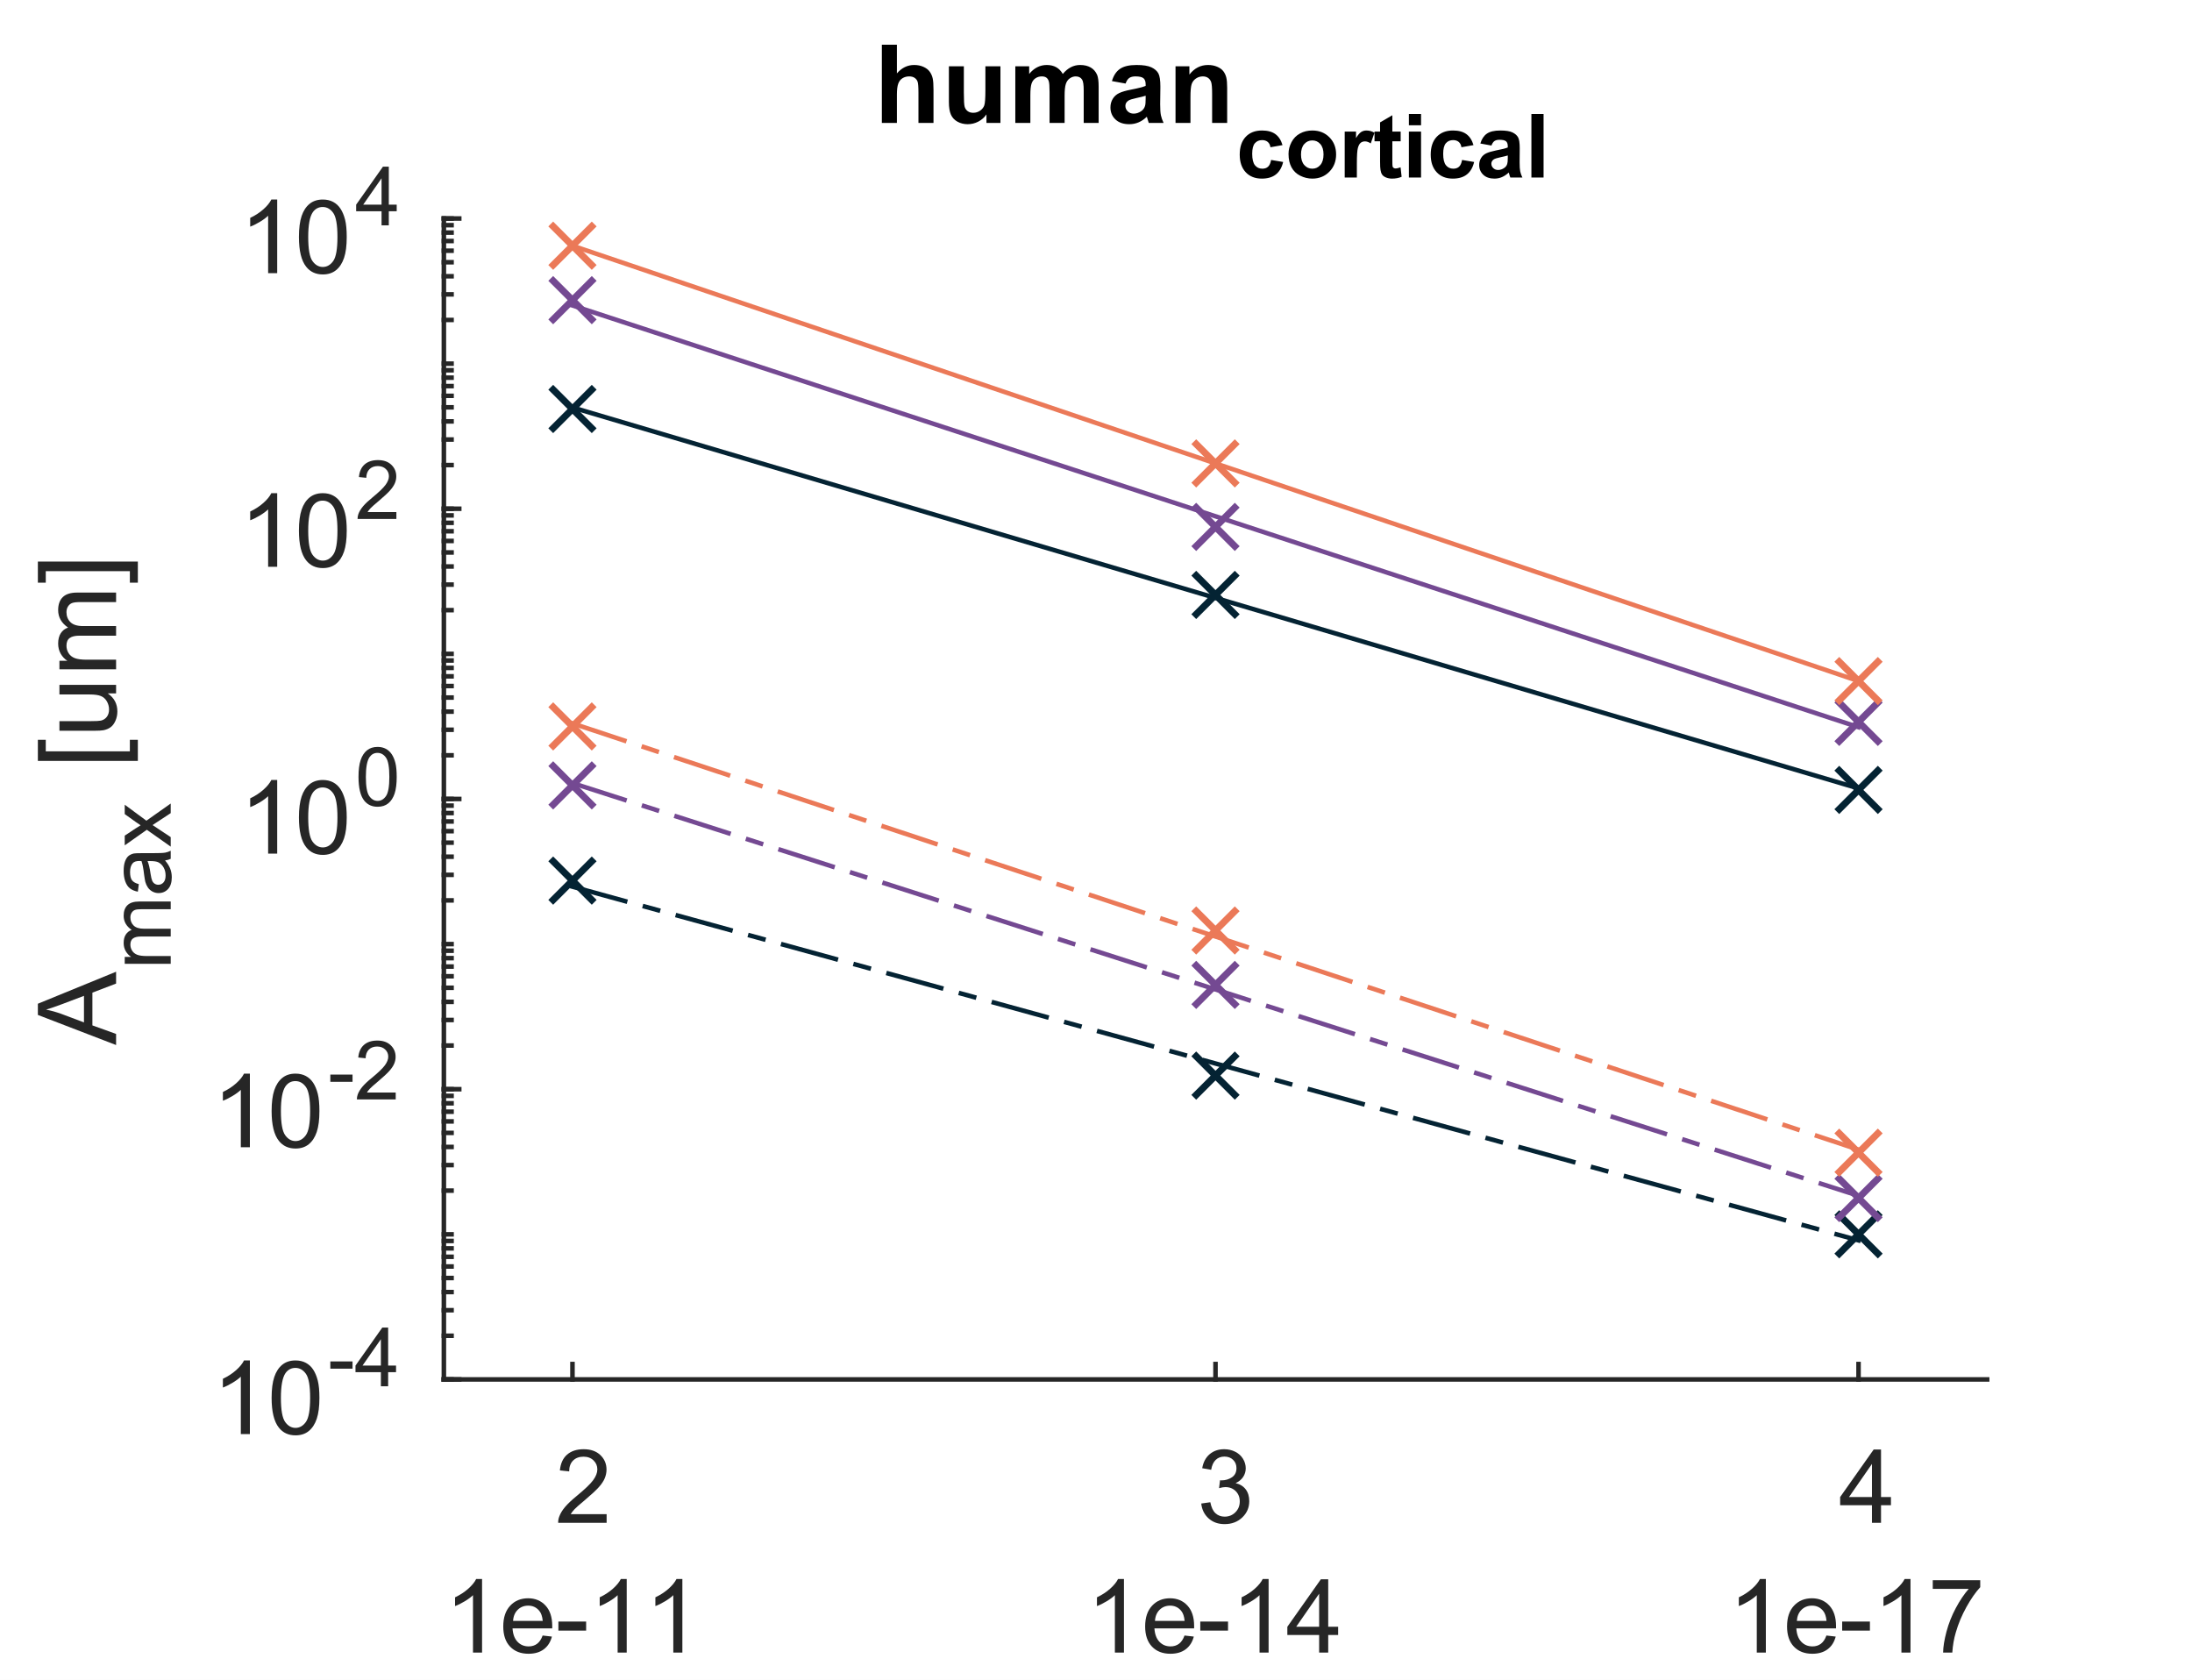 <?xml version="1.0"?>
<!DOCTYPE svg PUBLIC '-//W3C//DTD SVG 1.0//EN'
          'http://www.w3.org/TR/2001/REC-SVG-20010904/DTD/svg10.dtd'>
<svg xmlns:xlink="http://www.w3.org/1999/xlink" style="fill-opacity:1; color-rendering:auto; color-interpolation:auto; text-rendering:auto; stroke:black; stroke-linecap:square; stroke-miterlimit:10; shape-rendering:auto; stroke-opacity:1; fill:black; stroke-dasharray:none; font-weight:normal; stroke-width:1; font-family:'Dialog'; font-style:normal; stroke-linejoin:miter; font-size:12px; stroke-dashoffset:0; image-rendering:auto;" width="321" height="246" xmlns="http://www.w3.org/2000/svg"
><rect width="100%" height="100%" fill="#808080" stroke="none"/><!--Generated by the Batik Graphics2D SVG Generator--><defs id="genericDefs"
  /><g
  ><defs id="defs1"
    ><clipPath clipPathUnits="userSpaceOnUse" id="clipPath1"
      ><path d="M0 0 L321 0 L321 246 L0 246 L0 0 Z"
      /></clipPath
    ></defs
    ><g style="fill:white; stroke:white;"
    ><rect x="0" y="0" width="321" style="clip-path:url(#clipPath1); stroke:none;" height="246"
    /></g
    ><g style="fill:white; text-rendering:optimizeSpeed; color-rendering:optimizeSpeed; image-rendering:optimizeSpeed; shape-rendering:crispEdges; stroke:white; color-interpolation:sRGB;"
    ><rect x="0" width="321" height="246" y="0" style="stroke:none;"
      /><path style="stroke:none;" d="M65 202 L291 202 L291 32 L65 32 Z"
    /></g
    ><g style="fill:rgb(38,38,38); text-rendering:geometricPrecision; image-rendering:optimizeQuality; color-rendering:optimizeQuality; stroke-linejoin:round; stroke:rgb(38,38,38); color-interpolation:linearRGB; stroke-width:0.667;"
    ><line y2="202" style="fill:none;" x1="65" x2="291" y1="202"
      /><line y2="199.75" style="fill:none;" x1="83.833" x2="83.833" y1="202"
      /><line y2="199.75" style="fill:none;" x1="178" x2="178" y1="202"
      /><line y2="199.75" style="fill:none;" x1="272.167" x2="272.167" y1="202"
    /></g
    ><g transform="translate(65,223)" style="font-size:14.667px; fill:rgb(38,38,38); text-rendering:geometricPrecision; image-rendering:optimizeQuality; color-rendering:optimizeQuality; font-family:'SansSerif'; stroke:rgb(38,38,38); color-interpolation:linearRGB;"
    ><path style="stroke:none;" d="M23.835 -1.266 L23.835 0 L16.741 0 Q16.725 -0.469 16.897 -0.922 Q17.163 -1.641 17.765 -2.344 Q18.366 -3.047 19.491 -3.969 Q21.241 -5.406 21.858 -6.242 Q22.475 -7.078 22.475 -7.828 Q22.475 -8.609 21.913 -9.148 Q21.35 -9.688 20.444 -9.688 Q19.491 -9.688 18.921 -9.117 Q18.35 -8.547 18.35 -7.531 L16.991 -7.672 Q17.132 -9.188 18.038 -9.984 Q18.944 -10.781 20.475 -10.781 Q22.022 -10.781 22.921 -9.922 Q23.819 -9.062 23.819 -7.797 Q23.819 -7.156 23.561 -6.531 Q23.303 -5.906 22.686 -5.219 Q22.069 -4.531 20.647 -3.328 Q19.46 -2.344 19.124 -1.984 Q18.788 -1.625 18.569 -1.266 L23.835 -1.266 Z"
    /></g
    ><g transform="translate(65,242)" style="font-size:14.667px; fill:rgb(38,38,38); text-rendering:geometricPrecision; image-rendering:optimizeQuality; color-rendering:optimizeQuality; font-family:'SansSerif'; stroke:rgb(38,38,38); color-interpolation:linearRGB;"
    ><path style="stroke:none;" d="M5.594 0 L4.266 0 L4.266 -8.406 Q3.797 -7.953 3.023 -7.492 Q2.25 -7.031 1.641 -6.812 L1.641 -8.094 Q2.734 -8.609 3.562 -9.344 Q4.391 -10.078 4.734 -10.781 L5.594 -10.781 L5.594 0 ZM14.464 -2.5 L15.823 -2.344 Q15.511 -1.141 14.636 -0.484 Q13.761 0.172 12.401 0.172 Q10.698 0.172 9.698 -0.875 Q8.698 -1.922 8.698 -3.828 Q8.698 -5.781 9.714 -6.867 Q10.729 -7.953 12.339 -7.953 Q13.901 -7.953 14.886 -6.891 Q15.87 -5.828 15.87 -3.906 Q15.87 -3.781 15.87 -3.547 L10.057 -3.547 Q10.136 -2.266 10.784 -1.586 Q11.432 -0.906 12.417 -0.906 Q13.136 -0.906 13.651 -1.289 Q14.167 -1.672 14.464 -2.5 ZM10.136 -4.641 L14.479 -4.641 Q14.386 -5.625 13.979 -6.109 Q13.354 -6.875 12.354 -6.875 Q11.432 -6.875 10.815 -6.266 Q10.198 -5.656 10.136 -4.641 ZM16.771 -3.219 L16.771 -4.547 L20.834 -4.547 L20.834 -3.219 L16.771 -3.219 ZM26.777 0 L25.448 0 L25.448 -8.406 Q24.98 -7.953 24.206 -7.492 Q23.433 -7.031 22.823 -6.812 L22.823 -8.094 Q23.917 -8.609 24.745 -9.344 Q25.573 -10.078 25.917 -10.781 L26.777 -10.781 L26.777 0 ZM34.928 0 L33.6 0 L33.6 -8.406 Q33.131 -7.953 32.357 -7.492 Q31.584 -7.031 30.975 -6.812 L30.975 -8.094 Q32.068 -8.609 32.897 -9.344 Q33.725 -10.078 34.068 -10.781 L34.928 -10.781 L34.928 0 Z"
    /></g
    ><g transform="translate(159,223)" style="font-size:14.667px; fill:rgb(38,38,38); text-rendering:geometricPrecision; image-rendering:optimizeQuality; color-rendering:optimizeQuality; font-family:'SansSerif'; stroke:rgb(38,38,38); color-interpolation:linearRGB;"
    ><path style="stroke:none;" d="M16.913 -2.828 L18.241 -3.016 Q18.46 -1.891 19.007 -1.398 Q19.553 -0.906 20.335 -0.906 Q21.272 -0.906 21.913 -1.547 Q22.553 -2.188 22.553 -3.141 Q22.553 -4.047 21.96 -4.641 Q21.366 -5.234 20.444 -5.234 Q20.069 -5.234 19.522 -5.078 L19.663 -6.234 Q19.803 -6.219 19.882 -6.219 Q20.725 -6.219 21.397 -6.664 Q22.069 -7.109 22.069 -8.016 Q22.069 -8.75 21.577 -9.227 Q21.085 -9.703 20.303 -9.703 Q19.538 -9.703 19.03 -9.219 Q18.522 -8.734 18.366 -7.766 L17.053 -8 Q17.288 -9.328 18.147 -10.055 Q19.007 -10.781 20.272 -10.781 Q21.163 -10.781 21.897 -10.406 Q22.632 -10.031 23.03 -9.375 Q23.428 -8.719 23.428 -7.984 Q23.428 -7.297 23.053 -6.727 Q22.678 -6.156 21.944 -5.812 Q22.897 -5.594 23.421 -4.906 Q23.944 -4.219 23.944 -3.172 Q23.944 -1.766 22.921 -0.789 Q21.897 0.188 20.335 0.188 Q18.913 0.188 17.983 -0.656 Q17.053 -1.5 16.913 -2.828 Z"
    /></g
    ><g transform="translate(159,242)" style="font-size:14.667px; fill:rgb(38,38,38); text-rendering:geometricPrecision; image-rendering:optimizeQuality; color-rendering:optimizeQuality; font-family:'SansSerif'; stroke:rgb(38,38,38); color-interpolation:linearRGB;"
    ><path style="stroke:none;" d="M5.594 0 L4.266 0 L4.266 -8.406 Q3.797 -7.953 3.023 -7.492 Q2.25 -7.031 1.641 -6.812 L1.641 -8.094 Q2.734 -8.609 3.562 -9.344 Q4.391 -10.078 4.734 -10.781 L5.594 -10.781 L5.594 0 ZM14.464 -2.5 L15.823 -2.344 Q15.511 -1.141 14.636 -0.484 Q13.761 0.172 12.401 0.172 Q10.698 0.172 9.698 -0.875 Q8.698 -1.922 8.698 -3.828 Q8.698 -5.781 9.714 -6.867 Q10.729 -7.953 12.339 -7.953 Q13.901 -7.953 14.886 -6.891 Q15.87 -5.828 15.87 -3.906 Q15.87 -3.781 15.87 -3.547 L10.057 -3.547 Q10.136 -2.266 10.784 -1.586 Q11.432 -0.906 12.417 -0.906 Q13.136 -0.906 13.651 -1.289 Q14.167 -1.672 14.464 -2.5 ZM10.136 -4.641 L14.479 -4.641 Q14.386 -5.625 13.979 -6.109 Q13.354 -6.875 12.354 -6.875 Q11.432 -6.875 10.815 -6.266 Q10.198 -5.656 10.136 -4.641 ZM16.771 -3.219 L16.771 -4.547 L20.834 -4.547 L20.834 -3.219 L16.771 -3.219 ZM26.777 0 L25.448 0 L25.448 -8.406 Q24.98 -7.953 24.206 -7.492 Q23.433 -7.031 22.823 -6.812 L22.823 -8.094 Q23.917 -8.609 24.745 -9.344 Q25.573 -10.078 25.917 -10.781 L26.777 -10.781 L26.777 0 ZM34.178 0 L34.178 -2.578 L29.521 -2.578 L29.521 -3.781 L34.428 -10.734 L35.506 -10.734 L35.506 -3.781 L36.959 -3.781 L36.959 -2.578 L35.506 -2.578 L35.506 0 L34.178 0 ZM34.178 -3.781 L34.178 -8.625 L30.818 -3.781 L34.178 -3.781 Z"
    /></g
    ><g transform="translate(253,223)" style="font-size:14.667px; fill:rgb(38,38,38); text-rendering:geometricPrecision; image-rendering:optimizeQuality; color-rendering:optimizeQuality; font-family:'SansSerif'; stroke:rgb(38,38,38); color-interpolation:linearRGB;"
    ><path style="stroke:none;" d="M21.132 0 L21.132 -2.578 L16.475 -2.578 L16.475 -3.781 L21.382 -10.734 L22.46 -10.734 L22.46 -3.781 L23.913 -3.781 L23.913 -2.578 L22.46 -2.578 L22.46 0 L21.132 0 ZM21.132 -3.781 L21.132 -8.625 L17.772 -3.781 L21.132 -3.781 Z"
    /></g
    ><g transform="translate(253,242)" style="font-size:14.667px; fill:rgb(38,38,38); text-rendering:geometricPrecision; image-rendering:optimizeQuality; color-rendering:optimizeQuality; font-family:'SansSerif'; stroke:rgb(38,38,38); color-interpolation:linearRGB;"
    ><path style="stroke:none;" d="M5.594 0 L4.266 0 L4.266 -8.406 Q3.797 -7.953 3.023 -7.492 Q2.25 -7.031 1.641 -6.812 L1.641 -8.094 Q2.734 -8.609 3.562 -9.344 Q4.391 -10.078 4.734 -10.781 L5.594 -10.781 L5.594 0 ZM14.464 -2.5 L15.823 -2.344 Q15.511 -1.141 14.636 -0.484 Q13.761 0.172 12.401 0.172 Q10.698 0.172 9.698 -0.875 Q8.698 -1.922 8.698 -3.828 Q8.698 -5.781 9.714 -6.867 Q10.729 -7.953 12.339 -7.953 Q13.901 -7.953 14.886 -6.891 Q15.87 -5.828 15.87 -3.906 Q15.87 -3.781 15.87 -3.547 L10.057 -3.547 Q10.136 -2.266 10.784 -1.586 Q11.432 -0.906 12.417 -0.906 Q13.136 -0.906 13.651 -1.289 Q14.167 -1.672 14.464 -2.5 ZM10.136 -4.641 L14.479 -4.641 Q14.386 -5.625 13.979 -6.109 Q13.354 -6.875 12.354 -6.875 Q11.432 -6.875 10.815 -6.266 Q10.198 -5.656 10.136 -4.641 ZM16.771 -3.219 L16.771 -4.547 L20.834 -4.547 L20.834 -3.219 L16.771 -3.219 ZM26.777 0 L25.448 0 L25.448 -8.406 Q24.98 -7.953 24.206 -7.492 Q23.433 -7.031 22.823 -6.812 L22.823 -8.094 Q23.917 -8.609 24.745 -9.344 Q25.573 -10.078 25.917 -10.781 L26.777 -10.781 L26.777 0 ZM30.037 -9.328 L30.037 -10.594 L36.99 -10.594 L36.99 -9.578 Q35.975 -8.484 34.967 -6.672 Q33.959 -4.859 33.412 -2.953 Q33.006 -1.609 32.897 0 L31.553 0 Q31.568 -1.266 32.045 -3.062 Q32.522 -4.859 33.412 -6.523 Q34.303 -8.188 35.303 -9.328 L30.037 -9.328 Z"
    /></g
    ><g style="fill:rgb(38,38,38); text-rendering:geometricPrecision; image-rendering:optimizeQuality; color-rendering:optimizeQuality; stroke-linejoin:round; stroke:rgb(38,38,38); color-interpolation:linearRGB; stroke-width:0.667;"
    ><line y2="32" style="fill:none;" x1="65" x2="65" y1="202"
      /><line y2="202" style="fill:none;" x1="65" x2="67.25" y1="202"
      /><line y2="159.5" style="fill:none;" x1="65" x2="67.25" y1="159.5"
      /><line y2="117" style="fill:none;" x1="65" x2="67.25" y1="117"
      /><line y2="74.5" style="fill:none;" x1="65" x2="67.25" y1="74.5"
      /><line y2="32" style="fill:none;" x1="65" x2="67.25" y1="32"
      /><line y2="202" style="fill:none;" x1="65" x2="66.125" y1="202"
      /><line y2="195.603" style="fill:none;" x1="65" x2="66.125" y1="195.603"
      /><line y2="191.861" style="fill:none;" x1="65" x2="66.125" y1="191.861"
      /><line y2="189.206" style="fill:none;" x1="65" x2="66.125" y1="189.206"
      /><line y2="187.147" style="fill:none;" x1="65" x2="66.125" y1="187.147"
      /><line y2="185.464" style="fill:none;" x1="65" x2="66.125" y1="185.464"
      /><line y2="184.042" style="fill:none;" x1="65" x2="66.125" y1="184.042"
      /><line y2="182.809" style="fill:none;" x1="65" x2="66.125" y1="182.809"
      /><line y2="181.722" style="fill:none;" x1="65" x2="66.125" y1="181.722"
      /><line y2="180.75" style="fill:none;" x1="65" x2="66.125" y1="180.75"
      /><line y2="174.353" style="fill:none;" x1="65" x2="66.125" y1="174.353"
      /><line y2="170.611" style="fill:none;" x1="65" x2="66.125" y1="170.611"
      /><line y2="167.956" style="fill:none;" x1="65" x2="66.125" y1="167.956"
      /><line y2="165.897" style="fill:none;" x1="65" x2="66.125" y1="165.897"
      /><line y2="164.214" style="fill:none;" x1="65" x2="66.125" y1="164.214"
      /><line y2="162.792" style="fill:none;" x1="65" x2="66.125" y1="162.792"
      /><line y2="161.559" style="fill:none;" x1="65" x2="66.125" y1="161.559"
      /><line y2="160.472" style="fill:none;" x1="65" x2="66.125" y1="160.472"
      /><line y2="159.5" style="fill:none;" x1="65" x2="66.125" y1="159.5"
      /><line y2="153.103" style="fill:none;" x1="65" x2="66.125" y1="153.103"
      /><line y2="149.361" style="fill:none;" x1="65" x2="66.125" y1="149.361"
      /><line y2="146.706" style="fill:none;" x1="65" x2="66.125" y1="146.706"
      /><line y2="144.647" style="fill:none;" x1="65" x2="66.125" y1="144.647"
      /><line y2="142.964" style="fill:none;" x1="65" x2="66.125" y1="142.964"
      /><line y2="141.542" style="fill:none;" x1="65" x2="66.125" y1="141.542"
      /><line y2="140.309" style="fill:none;" x1="65" x2="66.125" y1="140.309"
      /><line y2="139.222" style="fill:none;" x1="65" x2="66.125" y1="139.222"
      /><line y2="138.25" style="fill:none;" x1="65" x2="66.125" y1="138.25"
      /><line y2="131.853" style="fill:none;" x1="65" x2="66.125" y1="131.853"
      /><line y2="128.111" style="fill:none;" x1="65" x2="66.125" y1="128.111"
      /><line y2="125.456" style="fill:none;" x1="65" x2="66.125" y1="125.456"
      /><line y2="123.397" style="fill:none;" x1="65" x2="66.125" y1="123.397"
      /><line y2="121.714" style="fill:none;" x1="65" x2="66.125" y1="121.714"
      /><line y2="120.292" style="fill:none;" x1="65" x2="66.125" y1="120.292"
      /><line y2="119.059" style="fill:none;" x1="65" x2="66.125" y1="119.059"
      /><line y2="117.972" style="fill:none;" x1="65" x2="66.125" y1="117.972"
      /><line y2="117" style="fill:none;" x1="65" x2="66.125" y1="117"
      /><line y2="110.603" style="fill:none;" x1="65" x2="66.125" y1="110.603"
      /><line y2="106.861" style="fill:none;" x1="65" x2="66.125" y1="106.861"
      /><line y2="104.206" style="fill:none;" x1="65" x2="66.125" y1="104.206"
      /><line y2="102.147" style="fill:none;" x1="65" x2="66.125" y1="102.147"
      /><line y2="100.464" style="fill:none;" x1="65" x2="66.125" y1="100.464"
      /><line y2="99.042" style="fill:none;" x1="65" x2="66.125" y1="99.042"
      /><line y2="97.809" style="fill:none;" x1="65" x2="66.125" y1="97.809"
      /><line y2="96.722" style="fill:none;" x1="65" x2="66.125" y1="96.722"
      /><line y2="95.75" style="fill:none;" x1="65" x2="66.125" y1="95.75"
      /><line y2="89.353" style="fill:none;" x1="65" x2="66.125" y1="89.353"
      /><line y2="85.611" style="fill:none;" x1="65" x2="66.125" y1="85.611"
      /><line y2="82.956" style="fill:none;" x1="65" x2="66.125" y1="82.956"
      /><line y2="80.897" style="fill:none;" x1="65" x2="66.125" y1="80.897"
      /><line y2="79.214" style="fill:none;" x1="65" x2="66.125" y1="79.214"
      /><line y2="77.792" style="fill:none;" x1="65" x2="66.125" y1="77.792"
      /><line y2="76.559" style="fill:none;" x1="65" x2="66.125" y1="76.559"
      /><line y2="75.472" style="fill:none;" x1="65" x2="66.125" y1="75.472"
      /><line y2="74.5" style="fill:none;" x1="65" x2="66.125" y1="74.5"
      /><line y2="68.103" style="fill:none;" x1="65" x2="66.125" y1="68.103"
      /><line y2="64.361" style="fill:none;" x1="65" x2="66.125" y1="64.361"
      /><line y2="61.706" style="fill:none;" x1="65" x2="66.125" y1="61.706"
      /><line y2="59.647" style="fill:none;" x1="65" x2="66.125" y1="59.647"
      /><line y2="57.964" style="fill:none;" x1="65" x2="66.125" y1="57.964"
      /><line y2="56.542" style="fill:none;" x1="65" x2="66.125" y1="56.542"
      /><line y2="55.309" style="fill:none;" x1="65" x2="66.125" y1="55.309"
      /><line y2="54.222" style="fill:none;" x1="65" x2="66.125" y1="54.222"
      /><line y2="53.25" style="fill:none;" x1="65" x2="66.125" y1="53.25"
      /><line y2="46.853" style="fill:none;" x1="65" x2="66.125" y1="46.853"
      /><line y2="43.111" style="fill:none;" x1="65" x2="66.125" y1="43.111"
      /><line y2="40.456" style="fill:none;" x1="65" x2="66.125" y1="40.456"
      /><line y2="38.397" style="fill:none;" x1="65" x2="66.125" y1="38.397"
      /><line y2="36.714" style="fill:none;" x1="65" x2="66.125" y1="36.714"
      /><line y2="35.292" style="fill:none;" x1="65" x2="66.125" y1="35.292"
      /><line y2="34.059" style="fill:none;" x1="65" x2="66.125" y1="34.059"
      /><line y2="32.972" style="fill:none;" x1="65" x2="66.125" y1="32.972"
      /><line y2="32" style="fill:none;" x1="65" x2="66.125" y1="32"
    /></g
    ><g transform="translate(31,210)" style="font-size:14.667px; fill:rgb(38,38,38); text-rendering:geometricPrecision; image-rendering:optimizeQuality; color-rendering:optimizeQuality; font-family:'SansSerif'; stroke:rgb(38,38,38); color-interpolation:linearRGB;"
    ><path style="stroke:none;" d="M5.594 0 L4.266 0 L4.266 -8.406 Q3.797 -7.953 3.023 -7.492 Q2.25 -7.031 1.641 -6.812 L1.641 -8.094 Q2.734 -8.609 3.562 -9.344 Q4.391 -10.078 4.734 -10.781 L5.594 -10.781 L5.594 0 ZM8.776 -5.297 Q8.776 -7.203 9.167 -8.359 Q9.557 -9.516 10.331 -10.148 Q11.104 -10.781 12.276 -10.781 Q13.136 -10.781 13.792 -10.43 Q14.448 -10.078 14.87 -9.43 Q15.292 -8.781 15.534 -7.836 Q15.776 -6.891 15.776 -5.297 Q15.776 -3.406 15.386 -2.242 Q14.995 -1.078 14.221 -0.445 Q13.448 0.188 12.276 0.188 Q10.729 0.188 9.839 -0.938 Q8.776 -2.266 8.776 -5.297 ZM10.136 -5.297 Q10.136 -2.656 10.753 -1.781 Q11.37 -0.906 12.276 -0.906 Q13.182 -0.906 13.8 -1.781 Q14.417 -2.656 14.417 -5.297 Q14.417 -7.953 13.8 -8.82 Q13.182 -9.688 12.261 -9.688 Q11.354 -9.688 10.807 -8.922 Q10.136 -7.938 10.136 -5.297 Z"
    /></g
    ><g transform="translate(48,203)" style="font-size:11.733px; fill:rgb(38,38,38); text-rendering:geometricPrecision; image-rendering:optimizeQuality; color-rendering:optimizeQuality; font-family:'SansSerif'; stroke:rgb(38,38,38); color-interpolation:linearRGB;"
    ><path style="stroke:none;" d="M0.375 -2.578 L0.375 -3.641 L3.625 -3.641 L3.625 -2.578 L0.375 -2.578 ZM7.777 0 L7.777 -2.062 L4.059 -2.062 L4.059 -3.031 L7.981 -8.594 L8.84 -8.594 L8.84 -3.031 L9.996 -3.031 L9.996 -2.062 L8.84 -2.062 L8.84 0 L7.777 0 ZM7.777 -3.031 L7.777 -6.891 L5.09 -3.031 L7.777 -3.031 Z"
    /></g
    ><g transform="translate(31,168)" style="font-size:14.667px; fill:rgb(38,38,38); text-rendering:geometricPrecision; image-rendering:optimizeQuality; color-rendering:optimizeQuality; font-family:'SansSerif'; stroke:rgb(38,38,38); color-interpolation:linearRGB;"
    ><path style="stroke:none;" d="M5.594 0 L4.266 0 L4.266 -8.406 Q3.797 -7.953 3.023 -7.492 Q2.25 -7.031 1.641 -6.812 L1.641 -8.094 Q2.734 -8.609 3.562 -9.344 Q4.391 -10.078 4.734 -10.781 L5.594 -10.781 L5.594 0 ZM8.776 -5.297 Q8.776 -7.203 9.167 -8.359 Q9.557 -9.516 10.331 -10.148 Q11.104 -10.781 12.276 -10.781 Q13.136 -10.781 13.792 -10.43 Q14.448 -10.078 14.87 -9.43 Q15.292 -8.781 15.534 -7.836 Q15.776 -6.891 15.776 -5.297 Q15.776 -3.406 15.386 -2.242 Q14.995 -1.078 14.221 -0.445 Q13.448 0.188 12.276 0.188 Q10.729 0.188 9.839 -0.938 Q8.776 -2.266 8.776 -5.297 ZM10.136 -5.297 Q10.136 -2.656 10.753 -1.781 Q11.37 -0.906 12.276 -0.906 Q13.182 -0.906 13.8 -1.781 Q14.417 -2.656 14.417 -5.297 Q14.417 -7.953 13.8 -8.82 Q13.182 -9.688 12.261 -9.688 Q11.354 -9.688 10.807 -8.922 Q10.136 -7.938 10.136 -5.297 Z"
    /></g
    ><g transform="translate(48,161)" style="font-size:11.733px; fill:rgb(38,38,38); text-rendering:geometricPrecision; image-rendering:optimizeQuality; color-rendering:optimizeQuality; font-family:'SansSerif'; stroke:rgb(38,38,38); color-interpolation:linearRGB;"
    ><path style="stroke:none;" d="M0.375 -2.578 L0.375 -3.641 L3.625 -3.641 L3.625 -2.578 L0.375 -2.578 ZM9.949 -1.016 L9.949 0 L4.262 0 Q4.262 -0.375 4.387 -0.734 Q4.606 -1.312 5.082 -1.875 Q5.559 -2.438 6.465 -3.172 Q7.871 -4.328 8.363 -5 Q8.856 -5.672 8.856 -6.266 Q8.856 -6.891 8.402 -7.32 Q7.949 -7.75 7.231 -7.75 Q6.465 -7.75 6.012 -7.297 Q5.559 -6.844 5.543 -6.031 L4.465 -6.141 Q4.574 -7.359 5.301 -7.992 Q6.027 -8.625 7.262 -8.625 Q8.496 -8.625 9.215 -7.938 Q9.934 -7.25 9.934 -6.234 Q9.934 -5.719 9.723 -5.227 Q9.512 -4.734 9.02 -4.18 Q8.527 -3.625 7.402 -2.672 Q6.449 -1.875 6.176 -1.586 Q5.902 -1.297 5.731 -1.016 L9.949 -1.016 Z"
    /></g
    ><g transform="translate(35,125)" style="font-size:14.667px; fill:rgb(38,38,38); text-rendering:geometricPrecision; image-rendering:optimizeQuality; color-rendering:optimizeQuality; font-family:'SansSerif'; stroke:rgb(38,38,38); color-interpolation:linearRGB;"
    ><path style="stroke:none;" d="M5.594 0 L4.266 0 L4.266 -8.406 Q3.797 -7.953 3.023 -7.492 Q2.25 -7.031 1.641 -6.812 L1.641 -8.094 Q2.734 -8.609 3.562 -9.344 Q4.391 -10.078 4.734 -10.781 L5.594 -10.781 L5.594 0 ZM8.776 -5.297 Q8.776 -7.203 9.167 -8.359 Q9.557 -9.516 10.331 -10.148 Q11.104 -10.781 12.276 -10.781 Q13.136 -10.781 13.792 -10.43 Q14.448 -10.078 14.87 -9.43 Q15.292 -8.781 15.534 -7.836 Q15.776 -6.891 15.776 -5.297 Q15.776 -3.406 15.386 -2.242 Q14.995 -1.078 14.221 -0.445 Q13.448 0.188 12.276 0.188 Q10.729 0.188 9.839 -0.938 Q8.776 -2.266 8.776 -5.297 ZM10.136 -5.297 Q10.136 -2.656 10.753 -1.781 Q11.37 -0.906 12.276 -0.906 Q13.182 -0.906 13.8 -1.781 Q14.417 -2.656 14.417 -5.297 Q14.417 -7.953 13.8 -8.82 Q13.182 -9.688 12.261 -9.688 Q11.354 -9.688 10.807 -8.922 Q10.136 -7.938 10.136 -5.297 Z"
    /></g
    ><g transform="translate(52,118)" style="font-size:11.733px; fill:rgb(38,38,38); text-rendering:geometricPrecision; image-rendering:optimizeQuality; color-rendering:optimizeQuality; font-family:'SansSerif'; stroke:rgb(38,38,38); color-interpolation:linearRGB;"
    ><path style="stroke:none;" d="M0.5 -4.234 Q0.5 -5.766 0.812 -6.695 Q1.125 -7.625 1.742 -8.125 Q2.359 -8.625 3.297 -8.625 Q3.984 -8.625 4.508 -8.344 Q5.031 -8.062 5.375 -7.539 Q5.719 -7.016 5.906 -6.266 Q6.094 -5.516 6.094 -4.234 Q6.094 -2.719 5.789 -1.797 Q5.484 -0.875 4.867 -0.367 Q4.25 0.141 3.297 0.141 Q2.062 0.141 1.344 -0.75 Q0.5 -1.812 0.5 -4.234 ZM1.578 -4.234 Q1.578 -2.125 2.078 -1.422 Q2.578 -0.719 3.297 -0.719 Q4.031 -0.719 4.523 -1.422 Q5.016 -2.125 5.016 -4.234 Q5.016 -6.359 4.523 -7.055 Q4.031 -7.75 3.281 -7.75 Q2.562 -7.75 2.125 -7.141 Q1.578 -6.359 1.578 -4.234 Z"
    /></g
    ><g transform="translate(35,83)" style="font-size:14.667px; fill:rgb(38,38,38); text-rendering:geometricPrecision; image-rendering:optimizeQuality; color-rendering:optimizeQuality; font-family:'SansSerif'; stroke:rgb(38,38,38); color-interpolation:linearRGB;"
    ><path style="stroke:none;" d="M5.594 0 L4.266 0 L4.266 -8.406 Q3.797 -7.953 3.023 -7.492 Q2.25 -7.031 1.641 -6.812 L1.641 -8.094 Q2.734 -8.609 3.562 -9.344 Q4.391 -10.078 4.734 -10.781 L5.594 -10.781 L5.594 0 ZM8.776 -5.297 Q8.776 -7.203 9.167 -8.359 Q9.557 -9.516 10.331 -10.148 Q11.104 -10.781 12.276 -10.781 Q13.136 -10.781 13.792 -10.43 Q14.448 -10.078 14.87 -9.43 Q15.292 -8.781 15.534 -7.836 Q15.776 -6.891 15.776 -5.297 Q15.776 -3.406 15.386 -2.242 Q14.995 -1.078 14.221 -0.445 Q13.448 0.188 12.276 0.188 Q10.729 0.188 9.839 -0.938 Q8.776 -2.266 8.776 -5.297 ZM10.136 -5.297 Q10.136 -2.656 10.753 -1.781 Q11.37 -0.906 12.276 -0.906 Q13.182 -0.906 13.8 -1.781 Q14.417 -2.656 14.417 -5.297 Q14.417 -7.953 13.8 -8.82 Q13.182 -9.688 12.261 -9.688 Q11.354 -9.688 10.807 -8.922 Q10.136 -7.938 10.136 -5.297 Z"
    /></g
    ><g transform="translate(52,76)" style="font-size:11.733px; fill:rgb(38,38,38); text-rendering:geometricPrecision; image-rendering:optimizeQuality; color-rendering:optimizeQuality; font-family:'SansSerif'; stroke:rgb(38,38,38); color-interpolation:linearRGB;"
    ><path style="stroke:none;" d="M6.047 -1.016 L6.047 0 L0.359 0 Q0.359 -0.375 0.484 -0.734 Q0.703 -1.312 1.18 -1.875 Q1.656 -2.438 2.562 -3.172 Q3.969 -4.328 4.461 -5 Q4.953 -5.672 4.953 -6.266 Q4.953 -6.891 4.5 -7.32 Q4.047 -7.75 3.328 -7.75 Q2.562 -7.75 2.109 -7.297 Q1.656 -6.844 1.641 -6.031 L0.562 -6.141 Q0.672 -7.359 1.398 -7.992 Q2.125 -8.625 3.359 -8.625 Q4.594 -8.625 5.312 -7.938 Q6.031 -7.25 6.031 -6.234 Q6.031 -5.719 5.82 -5.227 Q5.609 -4.734 5.117 -4.18 Q4.625 -3.625 3.5 -2.672 Q2.547 -1.875 2.273 -1.586 Q2 -1.297 1.828 -1.016 L6.047 -1.016 Z"
    /></g
    ><g transform="translate(35,40)" style="font-size:14.667px; fill:rgb(38,38,38); text-rendering:geometricPrecision; image-rendering:optimizeQuality; color-rendering:optimizeQuality; font-family:'SansSerif'; stroke:rgb(38,38,38); color-interpolation:linearRGB;"
    ><path style="stroke:none;" d="M5.594 0 L4.266 0 L4.266 -8.406 Q3.797 -7.953 3.023 -7.492 Q2.25 -7.031 1.641 -6.812 L1.641 -8.094 Q2.734 -8.609 3.562 -9.344 Q4.391 -10.078 4.734 -10.781 L5.594 -10.781 L5.594 0 ZM8.776 -5.297 Q8.776 -7.203 9.167 -8.359 Q9.557 -9.516 10.331 -10.148 Q11.104 -10.781 12.276 -10.781 Q13.136 -10.781 13.792 -10.43 Q14.448 -10.078 14.87 -9.43 Q15.292 -8.781 15.534 -7.836 Q15.776 -6.891 15.776 -5.297 Q15.776 -3.406 15.386 -2.242 Q14.995 -1.078 14.221 -0.445 Q13.448 0.188 12.276 0.188 Q10.729 0.188 9.839 -0.938 Q8.776 -2.266 8.776 -5.297 ZM10.136 -5.297 Q10.136 -2.656 10.753 -1.781 Q11.37 -0.906 12.276 -0.906 Q13.182 -0.906 13.8 -1.781 Q14.417 -2.656 14.417 -5.297 Q14.417 -7.953 13.8 -8.82 Q13.182 -9.688 12.261 -9.688 Q11.354 -9.688 10.807 -8.922 Q10.136 -7.938 10.136 -5.297 Z"
    /></g
    ><g transform="translate(52,33)" style="font-size:11.733px; fill:rgb(38,38,38); text-rendering:geometricPrecision; image-rendering:optimizeQuality; color-rendering:optimizeQuality; font-family:'SansSerif'; stroke:rgb(38,38,38); color-interpolation:linearRGB;"
    ><path style="stroke:none;" d="M3.875 0 L3.875 -2.062 L0.156 -2.062 L0.156 -3.031 L4.078 -8.594 L4.938 -8.594 L4.938 -3.031 L6.094 -3.031 L6.094 -2.062 L4.938 -2.062 L4.938 0 L3.875 0 ZM3.875 -3.031 L3.875 -6.891 L1.188 -3.031 L3.875 -3.031 Z"
    /></g
    ><g transform="translate(17,153) rotate(-90)" style="font-size:16.133px; fill:rgb(38,38,38); text-rendering:geometricPrecision; image-rendering:optimizeQuality; color-rendering:optimizeQuality; font-family:'SansSerif'; stroke:rgb(38,38,38); color-interpolation:linearRGB;"
    ><path style="stroke:none;" d="M-0.031 0 L4.375 -11.453 L6.016 -11.453 L10.703 0 L8.969 0 L7.641 -3.469 L2.844 -3.469 L1.594 0 L-0.031 0 ZM3.281 -4.703 L7.172 -4.703 L5.969 -7.875 Q5.422 -9.328 5.156 -10.25 Q4.938 -9.156 4.547 -8.062 L3.281 -4.703 Z"
    /></g
    ><g transform="translate(25,142) rotate(-90)" style="font-size:12.907px; fill:rgb(38,38,38); text-rendering:geometricPrecision; image-rendering:optimizeQuality; color-rendering:optimizeQuality; font-family:'SansSerif'; stroke:rgb(38,38,38); color-interpolation:linearRGB;"
    ><path style="stroke:none;" d="M0.859 0 L0.859 -6.734 L1.875 -6.734 L1.875 -5.797 Q2.203 -6.297 2.727 -6.594 Q3.25 -6.891 3.922 -6.891 Q4.672 -6.891 5.148 -6.578 Q5.625 -6.266 5.828 -5.719 Q6.625 -6.891 7.906 -6.891 Q8.906 -6.891 9.445 -6.336 Q9.984 -5.781 9.984 -4.625 L9.984 0 L8.859 0 L8.859 -4.25 Q8.859 -4.938 8.75 -5.234 Q8.641 -5.531 8.344 -5.719 Q8.047 -5.906 7.656 -5.906 Q6.938 -5.906 6.469 -5.43 Q6 -4.953 6 -3.922 L6 0 L4.859 0 L4.859 -4.375 Q4.859 -5.141 4.578 -5.523 Q4.297 -5.906 3.672 -5.906 Q3.188 -5.906 2.781 -5.648 Q2.375 -5.391 2.188 -4.906 Q2 -4.422 2 -3.5 L2 0 L0.859 0 ZM16.001 -0.828 Q15.376 -0.297 14.79 -0.07 Q14.204 0.156 13.532 0.156 Q12.407 0.156 11.813 -0.391 Q11.22 -0.938 11.22 -1.781 Q11.22 -2.266 11.446 -2.68 Q11.673 -3.094 12.04 -3.344 Q12.407 -3.594 12.86 -3.719 Q13.188 -3.797 13.876 -3.891 Q15.251 -4.047 15.907 -4.281 Q15.923 -4.516 15.923 -4.578 Q15.923 -5.281 15.595 -5.562 Q15.157 -5.953 14.298 -5.953 Q13.485 -5.953 13.103 -5.672 Q12.72 -5.391 12.532 -4.672 L11.423 -4.812 Q11.563 -5.531 11.915 -5.977 Q12.267 -6.422 12.931 -6.656 Q13.595 -6.891 14.454 -6.891 Q15.329 -6.891 15.868 -6.688 Q16.407 -6.484 16.657 -6.18 Q16.907 -5.875 17.017 -5.406 Q17.064 -5.109 17.064 -4.344 L17.064 -2.828 Q17.064 -1.234 17.142 -0.812 Q17.22 -0.391 17.423 0 L16.235 0 Q16.064 -0.359 16.001 -0.828 ZM15.907 -3.391 Q15.282 -3.125 14.048 -2.953 Q13.345 -2.844 13.048 -2.719 Q12.751 -2.594 12.595 -2.352 Q12.438 -2.109 12.438 -1.812 Q12.438 -1.359 12.782 -1.055 Q13.126 -0.75 13.798 -0.75 Q14.454 -0.75 14.97 -1.039 Q15.485 -1.328 15.735 -1.828 Q15.907 -2.203 15.907 -2.969 L15.907 -3.391 ZM18.023 0 L20.491 -3.5 L18.21 -6.734 L19.632 -6.734 L20.679 -5.156 Q20.96 -4.703 21.148 -4.406 Q21.413 -4.828 21.648 -5.141 L22.788 -6.734 L24.163 -6.734 L21.82 -3.562 L24.335 0 L22.929 0 L21.554 -2.094 L21.179 -2.656 L19.413 0 L18.023 0 Z"
    /></g
    ><g transform="translate(17,117) rotate(-90)" style="font-size:16.133px; fill:rgb(38,38,38); text-rendering:geometricPrecision; image-rendering:optimizeQuality; color-rendering:optimizeQuality; font-family:'SansSerif'; stroke:rgb(38,38,38); color-interpolation:linearRGB;"
    ><path style="stroke:none;" d="M5.574 3.188 L5.574 -11.453 L8.668 -11.453 L8.668 -10.297 L6.98 -10.297 L6.98 2.016 L8.668 2.016 L8.668 3.188 L5.574 3.188 ZM15.46 0 L15.46 -1.219 Q14.491 0.188 12.819 0.188 Q12.085 0.188 11.452 -0.094 Q10.819 -0.375 10.507 -0.805 Q10.194 -1.234 10.069 -1.844 Q9.991 -2.266 9.991 -3.156 L9.991 -8.297 L11.398 -8.297 L11.398 -3.703 Q11.398 -2.594 11.476 -2.219 Q11.616 -1.656 12.046 -1.344 Q12.476 -1.031 13.101 -1.031 Q13.741 -1.031 14.296 -1.352 Q14.851 -1.672 15.077 -2.234 Q15.304 -2.797 15.304 -3.859 L15.304 -8.297 L16.71 -8.297 L16.71 0 L15.46 0 ZM18.991 0 L18.991 -8.297 L20.241 -8.297 L20.241 -7.141 Q20.631 -7.75 21.28 -8.117 Q21.928 -8.484 22.756 -8.484 Q23.678 -8.484 24.272 -8.102 Q24.866 -7.719 25.1 -7.031 Q26.084 -8.484 27.662 -8.484 Q28.897 -8.484 29.561 -7.805 Q30.225 -7.125 30.225 -5.703 L30.225 0 L28.834 0 L28.834 -5.234 Q28.834 -6.078 28.694 -6.445 Q28.553 -6.812 28.194 -7.039 Q27.834 -7.266 27.35 -7.266 Q26.475 -7.266 25.897 -6.688 Q25.319 -6.109 25.319 -4.828 L25.319 0 L23.912 0 L23.912 -5.391 Q23.912 -6.328 23.569 -6.797 Q23.225 -7.266 22.444 -7.266 Q21.85 -7.266 21.35 -6.953 Q20.85 -6.641 20.623 -6.039 Q20.397 -5.438 20.397 -4.312 L20.397 0 L18.991 0 ZM34.767 3.188 L31.673 3.188 L31.673 2.016 L33.36 2.016 L33.36 -10.297 L31.673 -10.297 L31.673 -11.453 L34.767 -11.453 L34.767 3.188 Z"
    /></g
    ><g transform="translate(128,18)" style="font-size:16.133px; text-rendering:geometricPrecision; image-rendering:optimizeQuality; color-rendering:optimizeQuality; font-family:'SansSerif'; color-interpolation:linearRGB; font-weight:bold;"
    ><path style="stroke:none;" d="M3.344 -11.453 L3.344 -7.25 Q4.406 -8.484 5.875 -8.484 Q6.641 -8.484 7.25 -8.203 Q7.859 -7.922 8.164 -7.484 Q8.469 -7.047 8.586 -6.516 Q8.703 -5.984 8.703 -4.875 L8.703 0 L6.5 0 L6.5 -4.391 Q6.5 -5.688 6.375 -6.039 Q6.25 -6.391 5.938 -6.602 Q5.625 -6.812 5.141 -6.812 Q4.594 -6.812 4.164 -6.547 Q3.734 -6.281 3.539 -5.742 Q3.344 -5.203 3.344 -4.156 L3.344 0 L1.141 0 L1.141 -11.453 L3.344 -11.453 ZM16.459 0 L16.459 -1.25 Q16.006 -0.578 15.272 -0.195 Q14.537 0.188 13.709 0.188 Q12.881 0.188 12.217 -0.18 Q11.553 -0.547 11.256 -1.211 Q10.959 -1.875 10.959 -3.047 L10.959 -8.297 L13.147 -8.297 L13.147 -4.484 Q13.147 -2.734 13.272 -2.344 Q13.397 -1.953 13.717 -1.719 Q14.037 -1.484 14.522 -1.484 Q15.084 -1.484 15.53 -1.797 Q15.975 -2.109 16.139 -2.562 Q16.303 -3.016 16.303 -4.797 L16.303 -8.297 L18.506 -8.297 L18.506 0 L16.459 0 ZM20.684 -8.297 L22.715 -8.297 L22.715 -7.172 Q23.793 -8.484 25.293 -8.484 Q26.09 -8.484 26.676 -8.156 Q27.262 -7.828 27.637 -7.172 Q28.184 -7.828 28.817 -8.156 Q29.45 -8.484 30.168 -8.484 Q31.09 -8.484 31.723 -8.117 Q32.356 -7.75 32.668 -7.031 Q32.887 -6.5 32.887 -5.312 L32.887 0 L30.7 0 L30.7 -4.75 Q30.7 -5.984 30.465 -6.344 Q30.168 -6.812 29.528 -6.812 Q29.075 -6.812 28.668 -6.531 Q28.262 -6.25 28.082 -5.703 Q27.903 -5.156 27.903 -3.984 L27.903 0 L25.7 0 L25.7 -4.547 Q25.7 -5.766 25.582 -6.117 Q25.465 -6.469 25.223 -6.641 Q24.981 -6.812 24.559 -6.812 Q24.043 -6.812 23.637 -6.539 Q23.231 -6.266 23.059 -5.75 Q22.887 -5.234 22.887 -4.031 L22.887 0 L20.684 0 L20.684 -8.297 ZM36.834 -5.766 L34.834 -6.125 Q35.178 -7.328 35.998 -7.906 Q36.819 -8.484 38.428 -8.484 Q39.897 -8.484 40.615 -8.141 Q41.334 -7.797 41.631 -7.258 Q41.928 -6.719 41.928 -5.297 L41.897 -2.734 Q41.897 -1.641 42.006 -1.117 Q42.115 -0.594 42.397 0 L40.225 0 Q40.147 -0.219 40.022 -0.656 Q39.959 -0.844 39.944 -0.906 Q39.381 -0.359 38.74 -0.086 Q38.1 0.188 37.365 0.188 Q36.084 0.188 35.35 -0.508 Q34.615 -1.203 34.615 -2.266 Q34.615 -2.969 34.951 -3.523 Q35.287 -4.078 35.889 -4.367 Q36.49 -4.656 37.631 -4.875 Q39.178 -5.172 39.772 -5.422 L39.772 -5.641 Q39.772 -6.266 39.459 -6.539 Q39.147 -6.812 38.272 -6.812 Q37.694 -6.812 37.365 -6.578 Q37.037 -6.344 36.834 -5.766 ZM39.772 -3.984 Q39.35 -3.844 38.436 -3.648 Q37.522 -3.453 37.24 -3.266 Q36.803 -2.969 36.803 -2.5 Q36.803 -2.031 37.147 -1.695 Q37.49 -1.359 38.022 -1.359 Q38.615 -1.359 39.162 -1.75 Q39.553 -2.047 39.678 -2.484 Q39.772 -2.766 39.772 -3.547 L39.772 -3.984 ZM51.708 0 L49.505 0 L49.505 -4.234 Q49.505 -5.578 49.365 -5.977 Q49.224 -6.375 48.911 -6.594 Q48.599 -6.812 48.146 -6.812 Q47.583 -6.812 47.13 -6.5 Q46.677 -6.188 46.505 -5.672 Q46.333 -5.156 46.333 -3.766 L46.333 0 L44.146 0 L44.146 -8.297 L46.177 -8.297 L46.177 -7.078 Q47.271 -8.484 48.911 -8.484 Q49.646 -8.484 50.247 -8.227 Q50.849 -7.969 51.154 -7.562 Q51.458 -7.156 51.583 -6.641 Q51.708 -6.125 51.708 -5.156 L51.708 0 Z"
    /></g
    ><g transform="translate(181,26)" style="font-size:12.907px; text-rendering:geometricPrecision; image-rendering:optimizeQuality; color-rendering:optimizeQuality; font-family:'SansSerif'; color-interpolation:linearRGB; font-weight:bold;"
    ><path style="stroke:none;" d="M6.812 -4.75 L5.047 -4.438 Q4.969 -4.953 4.648 -5.219 Q4.328 -5.484 3.828 -5.484 Q3.172 -5.484 2.773 -5.031 Q2.375 -4.578 2.375 -3.484 Q2.375 -2.297 2.781 -1.797 Q3.188 -1.297 3.859 -1.297 Q4.375 -1.297 4.695 -1.586 Q5.016 -1.875 5.141 -2.578 L6.906 -2.281 Q6.625 -1.078 5.852 -0.461 Q5.078 0.156 3.781 0.156 Q2.297 0.156 1.422 -0.781 Q0.547 -1.719 0.547 -3.359 Q0.547 -5.031 1.422 -5.961 Q2.297 -6.891 3.812 -6.891 Q5.047 -6.891 5.773 -6.359 Q6.5 -5.828 6.812 -4.75 ZM7.694 -3.469 Q7.694 -4.359 8.131 -5.188 Q8.569 -6.016 9.373 -6.453 Q10.178 -6.891 11.178 -6.891 Q12.694 -6.891 13.678 -5.898 Q14.662 -4.906 14.662 -3.391 Q14.662 -1.859 13.67 -0.852 Q12.678 0.156 11.178 0.156 Q10.256 0.156 9.412 -0.266 Q8.569 -0.688 8.131 -1.492 Q7.694 -2.297 7.694 -3.469 ZM9.522 -3.375 Q9.522 -2.375 9.998 -1.836 Q10.475 -1.297 11.178 -1.297 Q11.881 -1.297 12.35 -1.836 Q12.819 -2.375 12.819 -3.391 Q12.819 -4.375 12.35 -4.906 Q11.881 -5.438 11.178 -5.438 Q10.475 -5.438 9.998 -4.906 Q9.522 -4.375 9.522 -3.375 ZM17.702 0 L15.921 0 L15.921 -6.734 L17.577 -6.734 L17.577 -5.781 Q17.999 -6.469 18.343 -6.68 Q18.686 -6.891 19.108 -6.891 Q19.718 -6.891 20.28 -6.562 L19.733 -5 Q19.28 -5.297 18.89 -5.297 Q18.515 -5.297 18.257 -5.086 Q17.999 -4.875 17.851 -4.336 Q17.702 -3.797 17.702 -2.078 L17.702 0 ZM24.115 -6.734 L24.115 -5.312 L22.897 -5.312 L22.897 -2.609 Q22.897 -1.781 22.928 -1.641 Q22.959 -1.5 23.084 -1.414 Q23.209 -1.328 23.381 -1.328 Q23.631 -1.328 24.1 -1.5 L24.256 -0.109 Q23.631 0.156 22.85 0.156 Q22.365 0.156 21.975 -0.008 Q21.584 -0.172 21.404 -0.43 Q21.225 -0.688 21.162 -1.125 Q21.1 -1.438 21.1 -2.375 L21.1 -5.312 L20.287 -5.312 L20.287 -6.734 L21.1 -6.734 L21.1 -8.078 L22.897 -9.125 L22.897 -6.734 L24.115 -6.734 ZM25.32 -7.656 L25.32 -9.312 L27.101 -9.312 L27.101 -7.656 L25.32 -7.656 ZM25.32 0 L25.32 -6.734 L27.101 -6.734 L27.101 0 L25.32 0 ZM34.78 -4.75 L33.015 -4.438 Q32.937 -4.953 32.616 -5.219 Q32.296 -5.484 31.796 -5.484 Q31.14 -5.484 30.741 -5.031 Q30.343 -4.578 30.343 -3.484 Q30.343 -2.297 30.749 -1.797 Q31.155 -1.297 31.827 -1.297 Q32.343 -1.297 32.663 -1.586 Q32.983 -1.875 33.108 -2.578 L34.874 -2.281 Q34.593 -1.078 33.819 -0.461 Q33.046 0.156 31.749 0.156 Q30.265 0.156 29.39 -0.781 Q28.515 -1.719 28.515 -3.359 Q28.515 -5.031 29.39 -5.961 Q30.265 -6.891 31.78 -6.891 Q33.015 -6.891 33.741 -6.359 Q34.468 -5.828 34.78 -4.75 ZM37.411 -4.688 L35.786 -4.984 Q36.068 -5.953 36.731 -6.422 Q37.396 -6.891 38.708 -6.891 Q39.911 -6.891 40.489 -6.609 Q41.068 -6.328 41.31 -5.891 Q41.552 -5.453 41.552 -4.297 L41.536 -2.219 Q41.536 -1.328 41.622 -0.906 Q41.708 -0.484 41.943 0 L40.177 0 Q40.099 -0.172 40.005 -0.531 Q39.958 -0.688 39.943 -0.734 Q39.474 -0.297 38.958 -0.07 Q38.443 0.156 37.849 0.156 Q36.802 0.156 36.208 -0.414 Q35.614 -0.984 35.614 -1.844 Q35.614 -2.406 35.888 -2.859 Q36.161 -3.312 36.653 -3.547 Q37.146 -3.781 38.068 -3.969 Q39.318 -4.203 39.802 -4.406 L39.802 -4.578 Q39.802 -5.094 39.544 -5.312 Q39.286 -5.531 38.583 -5.531 Q38.114 -5.531 37.849 -5.344 Q37.583 -5.156 37.411 -4.688 ZM39.802 -3.234 Q39.458 -3.125 38.716 -2.969 Q37.974 -2.812 37.739 -2.656 Q37.396 -2.406 37.396 -2.031 Q37.396 -1.656 37.677 -1.383 Q37.958 -1.109 38.38 -1.109 Q38.864 -1.109 39.302 -1.422 Q39.63 -1.656 39.724 -2.016 Q39.802 -2.234 39.802 -2.875 L39.802 -3.234 ZM43.261 0 L43.261 -9.312 L45.042 -9.312 L45.042 0 L43.261 0 Z"
    /></g
    ><g transform="translate(83.833,59.891)" style="stroke-linecap:butt; fill:rgb(4,35,51); text-rendering:geometricPrecision; color-rendering:optimizeQuality; image-rendering:optimizeQuality; color-interpolation:linearRGB; stroke:rgb(4,35,51);"
    ><path style="fill:none;" d="M-2.828 -2.828 L2.828 2.828 M-2.828 2.828 L2.828 -2.828"
      /><path d="M-2.828 -2.828 L2.828 2.828 M-2.828 2.828 L2.828 -2.828" style="fill:none;" transform="translate(94.167,27.227)"
      /><path d="M-2.828 -2.828 L2.828 2.828 M-2.828 2.828 L2.828 -2.828" style="fill:none;" transform="translate(188.333,55.781)"
      /><path transform="translate(-83.833,-59.891)" style="fill:none; stroke-width:0.667; fill-rule:evenodd; stroke-linejoin:round;" d="M83.833 59.669 L178 87.56 L272.167 115.451"
      /><path d="M-2.828 -2.828 L2.828 2.828 M-2.828 2.828 L2.828 -2.828" style="fill:none; stroke:rgb(116,73,146);" transform="translate(0,-15.938)"
      /><path d="M-2.828 -2.828 L2.828 2.828 M-2.828 2.828 L2.828 -2.828" style="fill:none; stroke:rgb(116,73,146);" transform="translate(94.167,17.266)"
      /><path d="M-2.828 -2.828 L2.828 2.828 M-2.828 2.828 L2.828 -2.828" style="fill:none; stroke:rgb(116,73,146);" transform="translate(188.333,45.82)"
    /></g
    ><g style="stroke-linecap:butt; fill:rgb(116,73,146); text-rendering:geometricPrecision; image-rendering:optimizeQuality; color-rendering:optimizeQuality; stroke-linejoin:round; stroke:rgb(116,73,146); color-interpolation:linearRGB; stroke-width:0.667;"
    ><path d="M83.833 44.728 L178 75.607 L272.167 106.486" style="fill:none; fill-rule:evenodd;"
    /></g
    ><g transform="translate(83.833,35.984)" style="stroke-linecap:butt; fill:rgb(235,121,88); text-rendering:geometricPrecision; color-rendering:optimizeQuality; image-rendering:optimizeQuality; color-interpolation:linearRGB; stroke:rgb(235,121,88);"
    ><path style="fill:none;" d="M-2.828 -2.828 L2.828 2.828 M-2.828 2.828 L2.828 -2.828"
      /><path d="M-2.828 -2.828 L2.828 2.828 M-2.828 2.828 L2.828 -2.828" style="fill:none;" transform="translate(94.167,31.875)"
      /><path d="M-2.828 -2.828 L2.828 2.828 M-2.828 2.828 L2.828 -2.828" style="fill:none;" transform="translate(188.333,63.75)"
      /><path transform="translate(-83.833,-35.984)" style="fill:none; stroke-width:0.667; fill-rule:evenodd; stroke-linejoin:round;" d="M83.833 35.984 L178 67.859 L272.167 99.734"
      /><path d="M-2.828 -2.828 L2.828 2.828 M-2.828 2.828 L2.828 -2.828" style="fill:none; stroke:rgb(4,35,51);" transform="translate(0,92.969)"
      /><path d="M-2.828 -2.828 L2.828 2.828 M-2.828 2.828 L2.828 -2.828" style="fill:none; stroke:rgb(4,35,51);" transform="translate(94.167,121.523)"
      /><path d="M-2.828 -2.828 L2.828 2.828 M-2.828 2.828 L2.828 -2.828" style="fill:none; stroke:rgb(4,35,51);" transform="translate(188.333,144.766)"
    /></g
    ><g style="stroke-linecap:butt; fill:rgb(4,35,51); text-rendering:geometricPrecision; image-rendering:optimizeQuality; color-rendering:optimizeQuality; stroke-linejoin:bevel; stroke-dasharray:8,3,2,3; stroke:rgb(4,35,51); color-interpolation:linearRGB; stroke-width:0.667; stroke-miterlimit:1;"
    ><path d="M83.833 129.839 L178 155.737 L272.167 181.635" style="fill:none; fill-rule:evenodd;"
    /></g
    ><g transform="translate(83.833,115.008)" style="stroke-linecap:butt; fill:rgb(116,73,146); text-rendering:geometricPrecision; color-rendering:optimizeQuality; image-rendering:optimizeQuality; color-interpolation:linearRGB; stroke:rgb(116,73,146);"
    ><path style="fill:none;" d="M-2.828 -2.828 L2.828 2.828 M-2.828 2.828 L2.828 -2.828"
      /><path d="M-2.828 -2.828 L2.828 2.828 M-2.828 2.828 L2.828 -2.828" style="fill:none;" transform="translate(94.167,29.219)"
      /><path d="M-2.828 -2.828 L2.828 2.828 M-2.828 2.828 L2.828 -2.828" style="fill:none;" transform="translate(188.333,60.43)"
    /></g
    ><g style="stroke-linecap:butt; fill:rgb(116,73,146); text-rendering:geometricPrecision; image-rendering:optimizeQuality; color-rendering:optimizeQuality; stroke-linejoin:bevel; stroke-dasharray:8,3,2,3; stroke:rgb(116,73,146); color-interpolation:linearRGB; stroke-width:0.667; stroke-miterlimit:1;"
    ><path d="M83.833 114.676 L178 144.891 L272.167 175.106" style="fill:none; fill-rule:evenodd;"
    /></g
    ><g transform="translate(83.833,106.375)" style="stroke-linecap:butt; fill:rgb(235,121,88); text-rendering:geometricPrecision; color-rendering:optimizeQuality; image-rendering:optimizeQuality; color-interpolation:linearRGB; stroke:rgb(235,121,88);"
    ><path style="fill:none;" d="M-2.828 -2.828 L2.828 2.828 M-2.828 2.828 L2.828 -2.828"
      /><path d="M-2.828 -2.828 L2.828 2.828 M-2.828 2.828 L2.828 -2.828" style="fill:none;" transform="translate(94.167,29.883)"
      /><path d="M-2.828 -2.828 L2.828 2.828 M-2.828 2.828 L2.828 -2.828" style="fill:none;" transform="translate(188.333,62.422)"
    /></g
    ><g style="stroke-linecap:butt; fill:rgb(235,121,88); text-rendering:geometricPrecision; image-rendering:optimizeQuality; color-rendering:optimizeQuality; stroke-linejoin:bevel; stroke-dasharray:8,3,2,3; stroke:rgb(235,121,88); color-interpolation:linearRGB; stroke-width:0.667; stroke-miterlimit:1;"
    ><path d="M83.833 105.932 L178 137.143 L272.167 168.354" style="fill:none; fill-rule:evenodd;"
    /></g
  ></g
></svg
>
